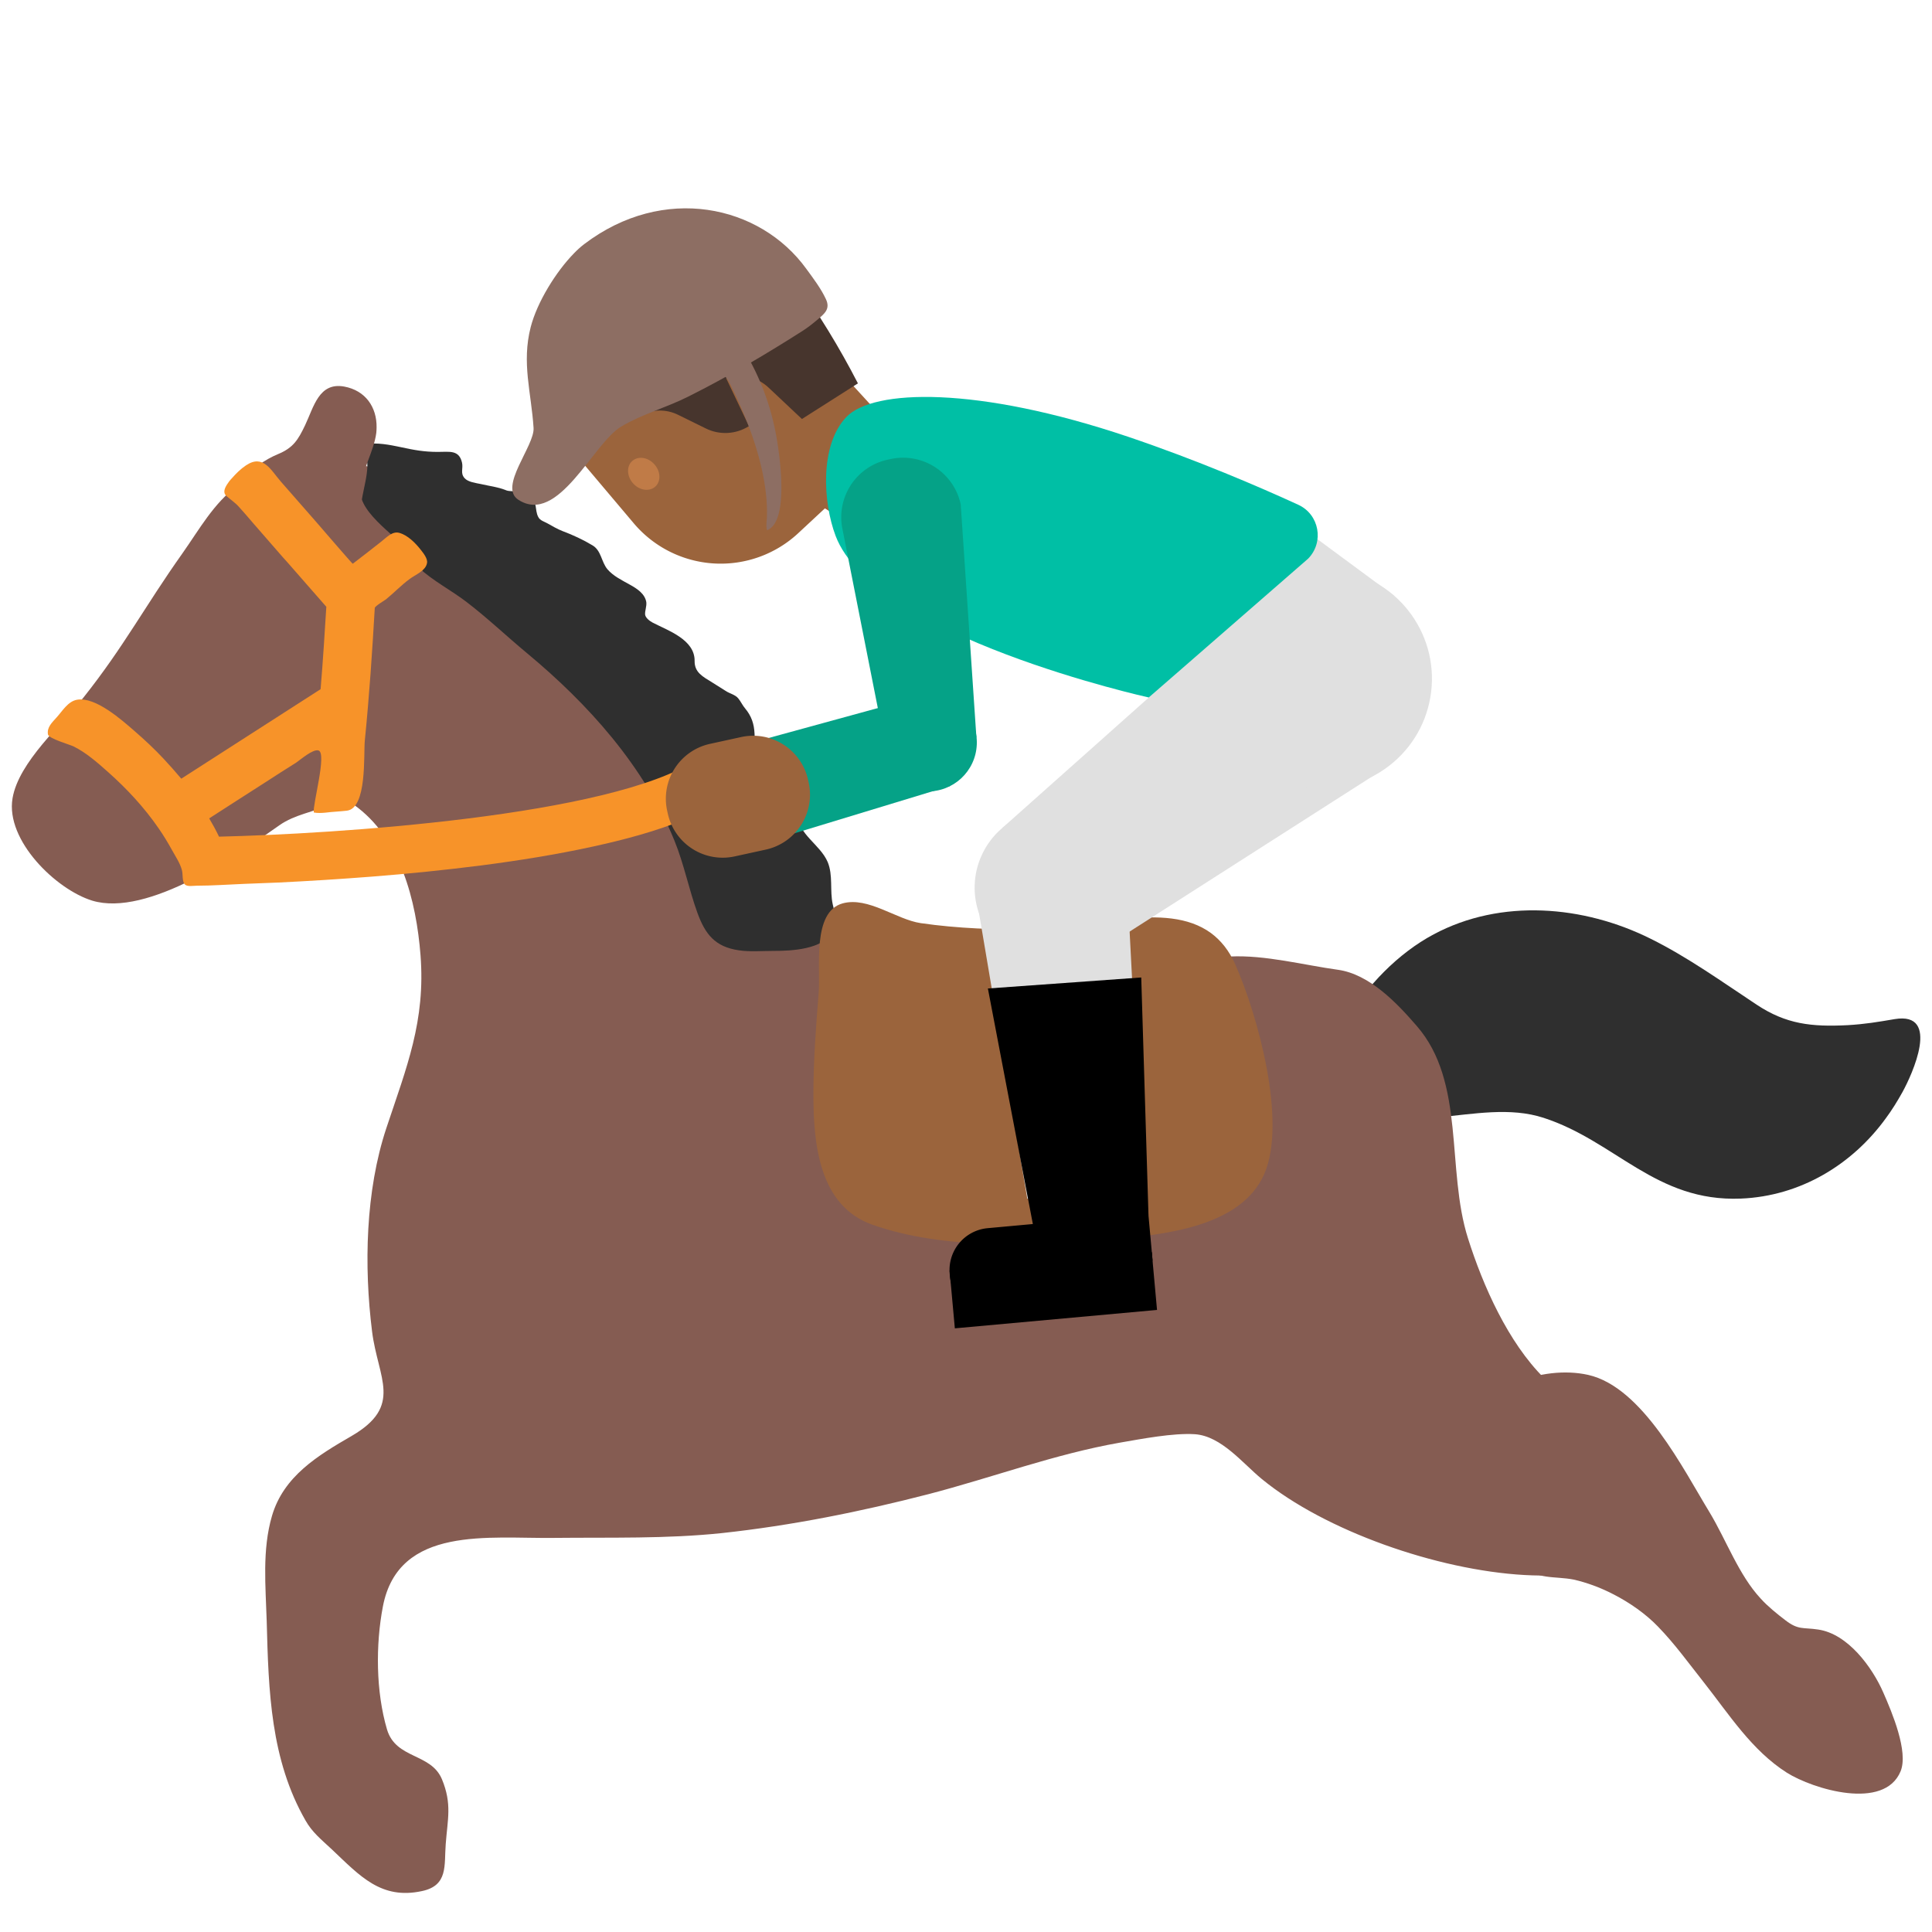 <svg xmlns="http://www.w3.org/2000/svg" viewBox="0 0 128 128"><path fill="#e0e0e0" d="M86.32 35.01l6.04 4.46-2.83 12.79-8.24-7.14z"/><path fill="#2f2f2f" d="M125.52 67.52c-1.12.19-1.93.33-3.11.4-2.39.12-4.07-.06-6.03-1.36-2.27-1.5-4.58-3.16-7.03-4.37-4.44-2.21-9.9-2.67-14.36-.29-2.37 1.26-4.45 3.43-5.76 5.66-.93 1.57-1.96 3.34-.37 4.83 3.79 3.57 8.96.22 13.41 1.67 4.77 1.55 7.43 5.58 13.06 5.35 3.96-.16 7.39-2.26 9.61-5.32.41-.55.77-1.14 1.1-1.73.63-1.14 2.58-5.36-.52-4.84z"/><path fill="#855c52" d="M97.26 82.05c-1.46-4.59-.15-10.34-3.39-14.07-1.33-1.54-3.14-3.44-5.23-3.73-2.25-.31-4.81-.99-7.14-.88-5.79.29-10.9 2.73-16.74 1.98-2.18-.28-4.37-.17-6.33-1.24-1.3-.72-2.27-1.79-3.52-2.58-3.46-2.2-6.65-4.27-9.38-7.4-2.74-3.14-4.06-7.35-6.57-10.63-.68-.9-1.33-1.69-2.13-2.52-.7-.74-1.16-1.64-1.77-2.45-1.29-1.7-2.86-3.21-4.26-4.84-.72-.83-1.65-1.16-2.51-1.78-.8-.57-1.38-.63-2.35-.75-1.27-.16-2.36-.48-3.67-.49-1.3-.01-2.56.47-3.86.53-.97.05-1.86.4-2.66.97-1.58 1.14-2.56 2.93-3.67 4.5-2.51 3.54-3.85 6.14-6.54 9.53-1.42 1.79-4.3 4.27-4.71 6.69-.47 2.79 2.88 6.04 5.28 6.78 3.67 1.11 9.65-3.05 12.41-5 1.01-.71 2.23-.86 3.33-1.36.64-.29.89-.49 1.57-.01 3.12 2.19 4.16 6.4 4.44 9.98.34 4.37-.92 7.42-2.26 11.45-1.39 4.18-1.49 9.16-.95 13.48.39 3.12 2.08 4.93-1.36 6.93-2.23 1.29-4.5 2.66-5.27 5.29-.66 2.25-.42 4.67-.35 6.98.12 4.65.26 9.17 2.57 13.2.45.79 1.01 1.23 1.76 1.93 1.85 1.75 3.25 3.33 5.95 2.75 1.76-.37 1.47-1.71 1.58-3.11.12-1.64.43-2.66-.25-4.3-.73-1.75-3.05-1.32-3.64-3.3-.74-2.51-.76-5.61-.27-8.16 1.04-5.38 7.06-4.47 11.34-4.53 3.71-.04 7.43.07 11.13-.32 4.62-.5 9.19-1.42 13.68-2.58 4.23-1.1 8.35-2.65 12.67-3.41 1.45-.25 3.52-.65 4.97-.56 1.76.12 3.17 1.93 4.44 2.97 8.37 6.87 29.71 10.39 24.94-.91-1.11-2.62-4.3-3.88-6.24-5.78-2.39-2.37-4.05-6.12-5.04-9.25z"/><path fill="#2f2f2f" d="M24.02 32.84c.12-.64.3-1.3.32-1.95.02-.46-.25-1.01-.11-1.46.73-.13 1.59.04 2.3.19.87.19 1.56.32 2.47.32.78 0 1.41-.15 1.61.71.09.4-.13.69.17 1.03.23.26.75.32 1.08.39.55.13 1.12.19 1.64.4.21.09.39.06.61.08.27.03.69.18.94.32.6.33.35.88.61 1.38.12.24.39.3.62.43.34.19.64.37 1 .51.67.25 1.38.58 1.99.95.57.35.57 1.09.97 1.57.38.45.96.73 1.48 1.02.47.26 1.01.6 1.1 1.17.03.28-.1.57-.08.82.03.22.31.43.5.53 1 .52 2.8 1.12 2.78 2.54-.01.77.55 1.04 1.16 1.42.3.19.58.36.89.56.26.18.65.25.85.51.17.21.27.45.45.66.41.49.59 1.01.62 1.66.03 1.04.16 1.09.89 1.77 1.2 1.12 1.92 1.88 1.95 3.56.03 1.35 1.51 2.01 2.01 3.19.36.88.13 1.88.33 2.79.14.62.35 1.19.02 1.79-.66 1.22-2.76 1.3-3.96 1.3-.75 0-1.55.07-2.28-.04-1.59-.23-2.23-1.08-2.74-2.47-.57-1.57-.89-3.23-1.52-4.78-2.01-4.95-5.72-9.07-9.78-12.44-1.35-1.12-2.58-2.3-3.99-3.38-1.03-.79-2.2-1.38-3.17-2.27-.44-.41-.88-.97-1.46-1.19-.6-.23-1.07-.3-1.68-.64-1.14-.63-1.12-1.11-.72-2.38.04-.14.1-.35.13-.57z"/><path fill="#855c52" d="M24.93 28.68c.01-.12.02-.24.02-.36.02-1.34-.73-2.45-2.15-2.71-1.67-.3-2.01 1.35-2.59 2.57-.46.96-.78 1.49-1.8 1.91-1.79.75-2.98 2.24-3.98 3.86-1.01 1.65-2.15 3.14-2.9 4.94 3.55-.58 7.55.34 10.9 1.54 1.34.48 3.01 2.21 4.48 2.05 2.9-.33 1.56-4.27.47-5.67-.87-1.13-3.61-2.76-3.5-4.34.07-1.3.89-2.54 1.05-3.79z"/><path fill="#9b643c" d="M80.22 61.81c-3-2.18-8.11-.22-11.75-.22-2.56 0-4.98-.07-7.47-.43-1.62-.24-3.48-1.77-5.17-1.31-2.04.56-1.46 4.25-1.59 5.92-.18 2.27-.35 4.47-.35 6.77 0 3.36.42 7.37 3.91 8.6 4.81 1.7 10.78 1.36 15.76.96 3.39-.27 8.65-.76 10.2-4.32 1.52-3.47-.44-10.54-1.91-13.86-.42-.96-.98-1.63-1.63-2.11z"/><path fill="#855c52" d="M106.88 105.62c1.12.57 2.18 1.33 2.96 2.14 1.12 1.15 2.06 2.46 3.05 3.71 1.68 2.13 3.17 4.5 5.5 5.98 1.72 1.08 6.45 2.53 7.53-.1.53-1.3-.57-3.9-1.14-5.2-.74-1.7-2.36-3.91-4.33-4.19-.99-.15-1.31.05-2.17-.62-.54-.41-1.17-.92-1.62-1.42-1.46-1.56-2.3-3.91-3.4-5.73-1.72-2.81-4.43-8.29-8.04-9.1-3.05-.68-7.19.85-8.38 3.89-.73 1.89.42 3.08 1.52 4.5.98 1.27 1.43 3 2.48 4.19.91 1.01 2.2.74 3.41.98.85.19 1.76.52 2.63.97z"/><path fill="#f79329" d="M47.91 53l-1.76-2.67c-5.69 3.76-24.12 4.93-31.64 5.1-.2-.42-.42-.82-.65-1.21 1.23-.8 2.48-1.59 3.72-2.39.68-.44 1.36-.88 2.05-1.31.28-.19 1.1-.91 1.47-.8.58.17-.4 3.6-.31 4.11.5.09 1.02-.04 1.52-.06.23-.01.43-.04.67-.06 1.35-.16 1.1-3.71 1.19-4.65.15-1.48.27-2.95.38-4.43.1-1.45.2-2.9.28-4.35.01-.12.64-.5.74-.57.53-.43 1.01-.94 1.57-1.35.37-.28 1.06-.54 1.15-1.05.06-.3-.24-.66-.41-.88-.35-.45-.87-.98-1.44-1.13-.46-.12-.85.33-1.19.59-.62.49-1.25.98-1.88 1.46-.02.02-2.28-2.61-2.43-2.78l-2.33-2.66c-.67-.77-1.17-1.84-2.31-1.08-.36.24-.67.55-.95.87-.11.11-.23.27-.31.4-.15.24-.29.54-.04.76.27.24.58.44.82.71.33.36.64.73.96 1.1.66.75 1.31 1.5 1.96 2.25.1.1.18.21.28.31.87.99 1.73 1.98 2.6 2.97-.1 1.6-.22 3.57-.38 5.46l-9.23 5.93c-.38-.45-.77-.89-1.17-1.32-.6-.64-1.25-1.25-1.92-1.83-.83-.72-2.59-2.3-3.82-2.08-.6.11-.96.74-1.34 1.16-.3.34-.67.66-.58 1.15.1.28 1.41.65 1.69.78.85.42 1.58 1.07 2.29 1.7 1.25 1.11 2.4 2.35 3.35 3.73.32.46.61.94.88 1.43.24.44.53.85.66 1.33.08.27 0 .75.2.96.16.16.57.08.79.08 1.03 0 2.08-.08 3.11-.12l2.3-.09c2.06-.1 4.11-.23 6.17-.39 2.44-.19 4.88-.44 7.32-.75 2.45-.32 4.9-.71 7.33-1.24 2.1-.46 4.2-1.01 6.2-1.84.19-.07 2.49-1.17 2.44-1.25z"/><path fill="#e0e0e0" d="M71.79 63.67l-5.39-8.81 16.44-14.64 8.95 10.66z"/><circle cx="87.58" cy="44.97" r="7.29" fill="#e0e0e0" transform="rotate(-80.294 87.577 44.968)"/><circle cx="69.75" cy="58.81" r="5.18" fill="#e0e0e0" transform="rotate(-65.216 69.752 58.808)"/><path fill="#e0e0e0" d="M75.72 78.7l-7.66.72L64.61 59l10.05-.77z"/><path d="M73.82 86.32l-7.87.72a2.78 2.78 0 01-3.02-2.51l-.01-.14a2.78 2.78 0 012.51-3.02l7.87-.72a2.78 2.78 0 013.02 2.51l.01.14c.15 1.53-.98 2.88-2.51 3.02z"/><path d="M62.913 84.181l13.395-1.22.348 3.825-13.395 1.22z"/><path d="M71.447 80.82l4.631-.421.284 3.117-4.631.422z"/><path fill="#9b643c" d="M55.36 25.04l6.54 5.46-3.56 5.49-14.35-8.98z"/><path fill="#9b643c" d="M50.08 18.52L59.68 29l-6.79 6.32a7.542 7.542 0 01-10.91-.66l-3.37-3.99c-3.11-3.69-2.36-9.26 1.62-12l1.58-1.09c2.62-1.79 6.14-1.39 8.27.94z"/><path fill="#47352d" d="M56.84 25.4l-3.71 2.36-2.22-2.09c-.75-.7-1.82-.94-2.8-.61l1.51 3.17c-.86.55-1.95.61-2.87.15l-1.83-.9c-.79-.39-1.72-.37-2.5.05l-4.38 2.36s-4.51-4.97-.17-10.05c.75-.88 1.53-1.69 2.32-2.44 3.64-3.49 9.53-2.93 12.47 1.17 1.56 2.17 2.96 4.46 4.18 6.83z"/><path fill="#c07b47" d="M43.36 30.77c.42.47.44 1.14.04 1.48-.39.34-1.05.24-1.46-.23-.42-.47-.44-1.14-.05-1.48.4-.35 1.05-.25 1.47.23"/><path fill="#8d6e63" d="M38.71 16.17c-.25.19-.48.4-.69.62-1.19 1.22-2.43 3.22-2.86 4.88-.61 2.38.04 4.33.19 6.68.08 1.19-2.34 3.9-1.01 4.76 2.65 1.72 4.95-3.75 6.82-4.85 1.39-.83 2.98-1.25 4.43-1.98 2.6-1.3 5.09-2.77 7.54-4.33.35-.22.67-.47.99-.74.5-.42.91-.73.6-1.39-.33-.71-.84-1.38-1.3-2.01-3.08-4.25-9.47-5.62-14.71-1.64z"/><path fill="#8d6e63" d="M48.44 25.57c1.24 2.52 2.46 5.78 2.37 8.67-.01.23-.07.69.01.89 1.53-.59.81-5.24.56-6.51a16.68 16.68 0 00-1.93-5.15c-.21-.37-.27-.41-.66-.29-.56.16-.84.63-1.35.85.04.35.56.8.74 1.09.1.14.18.3.26.45z"/><path d="M68.51 81.52l-3.06-16.03 10.16-.73.48 15.75z"/><path fill="#00bfa5" d="M55.36 35.5c-.84-2.22-1.06-6.01.71-7.87 1.77-1.86 8.65-2.07 18.68 1.31 4.58 1.55 8.69 3.32 11.26 4.5 1.4.64 1.73 2.47.66 3.57l-10.56 9.2S57.88 42.19 55.36 35.5z"/><circle cx="61.47" cy="49.19" r="3.24" fill="#05a287" transform="rotate(-87.719 61.475 49.187)"/><path fill="#05a287" d="M58.79 50.11l5.9-1.25-1.04-15.44a3.904 3.904 0 00-4.63-3.01l-.19.04a3.904 3.904 0 00-3.01 4.63l2.97 15.03z"/><path fill="#05a287" d="M50.17 49.1l1.04 6.54 11.74-3.57-4.75-5.17z"/><path fill="#9b643c" d="M44.2 53.71l.04.18a3.724 3.724 0 004.43 2.85l2.06-.45a3.724 3.724 0 002.85-4.43l-.04-.18a3.724 3.724 0 00-4.43-2.85l-2.06.45a3.72 3.72 0 00-2.85 4.43z"/></svg>
